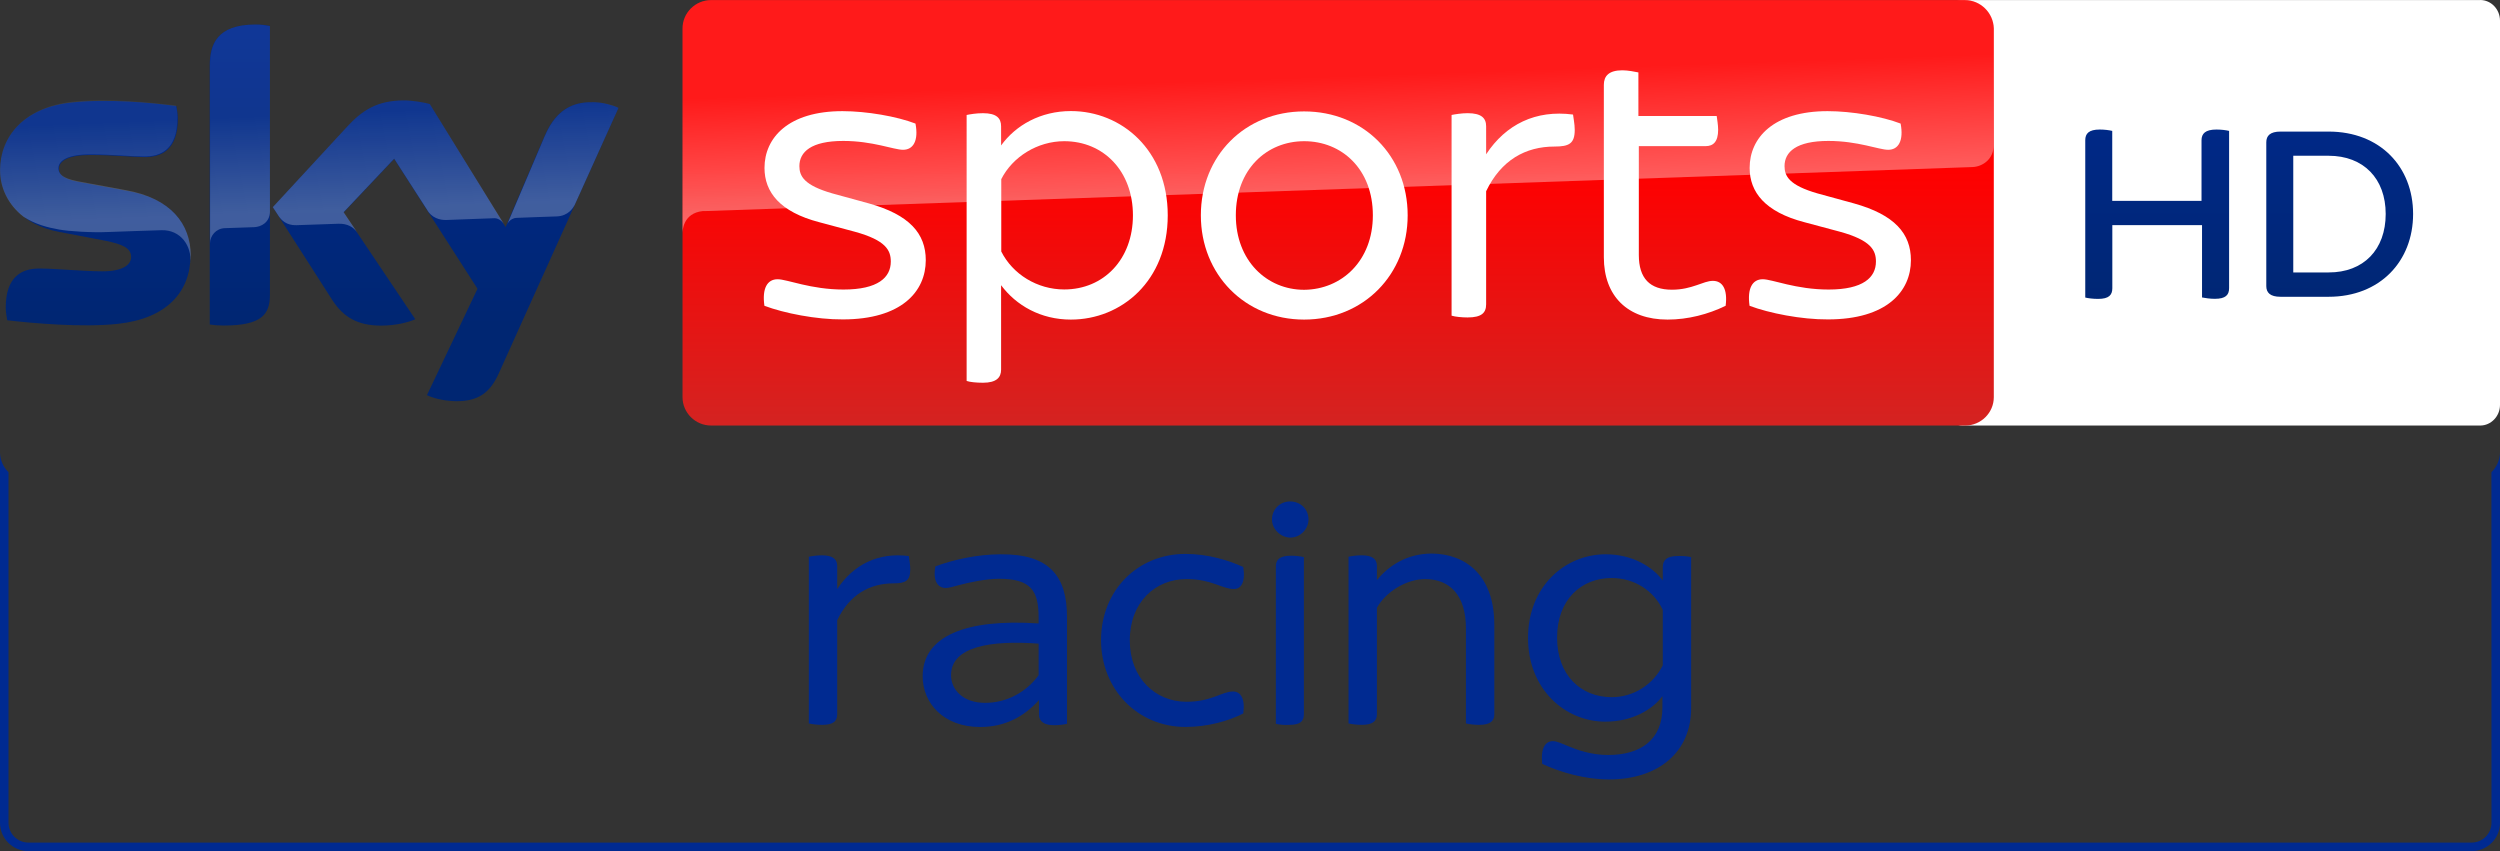 <svg width="2937.4" height="1e3" enable-background="new 0 0 2342.5 500" version="1.1" viewBox="0 0 2937.4 1e3" xml:space="preserve" xmlns="http://www.w3.org/2000/svg"><rect x="0" y="0" width="2937.4" height="1e3" fill="#333333" stroke="none"/><defs><linearGradient id="linearGradient1078" x1="-1151.9" x2="-1151.9" y1="-775.02" y2="-779.87" gradientTransform="matrix(149.68 0 0 -91.158 172382 -71520)" gradientUnits="userSpaceOnUse"><stop stop-color="#002A91" offset="0"/><stop stop-color="#002672" offset=".8"/></linearGradient><linearGradient id="linearGradient1082" x1="-1151.8" x2="-1152" y1="-784.92" y2="-782.98" gradientTransform="matrix(149.68 0 0 -57.766 172382 -45995)" gradientUnits="userSpaceOnUse"><stop stop-color="#fff" offset="0"/><stop stop-color="#fff" stop-opacity=".25" offset="1"/></linearGradient><linearGradient id="linearGradient1086" x1="-1152.6" x2="-1152.6" y1="-773.58" y2="-778.43" gradientTransform="matrix(317.37 0 0 -103 366970 -80578)" gradientUnits="userSpaceOnUse"><stop stop-color="#f00" offset=".4"/><stop stop-color="#D42321" offset="1"/></linearGradient><linearGradient id="linearGradient1090" x1="-1152.3" x2="-1152.8" y1="-785.34" y2="-782.74" gradientTransform="matrix(317.37 0 0 -56.478 366970 -45017)" gradientUnits="userSpaceOnUse"><stop stop-color="#fff" offset="0"/><stop stop-color="#fff" stop-opacity=".25" offset="1"/></linearGradient><linearGradient id="linearGradient1373" x1="-1151.9" x2="-1151.9" y1="-775.02" y2="-779.87" gradientTransform="matrix(149.71 0 0 -91.176 175063 -70634)" gradientUnits="userSpaceOnUse"><stop stop-color="#002A91" offset="0"/><stop stop-color="#002672" offset=".8"/></linearGradient></defs>
<g transform="matrix(19.231 0 0 19.231 947.43 587.5)" fill="#002a91"><path d="m6.348 4.247c0 0.693-0.303 0.845-1.018 0.845-1.452 0-2.687 0.672-3.445 2.253v5.742c0 0.433-0.238 0.65-0.932 0.65-0.303 0-0.628-0.043-0.802-0.087v-10.183c0.173-0.043 0.498-0.087 0.802-0.087 0.693 0 0.932 0.26 0.932 0.65v1.408c0.997-1.495 2.492-2.253 4.377-2.015 0.022 0.195 0.087 0.52 0.087 0.823z"/><path d="m15.925 7.15v6.522c-0.173 0.043-0.477 0.087-0.78 0.087-0.628 0-0.932-0.238-0.932-0.65v-0.888c-0.91 1.018-2.08 1.647-3.597 1.647-2.253 0-3.51-1.473-3.51-3.098 0-2.448 2.622-3.532 7.085-3.228v-0.368c0-1.668-0.498-2.362-2.427-2.362-0.802 0-1.885 0.238-2.448 0.39-0.347 0.087-0.585 0.173-0.802 0.173-0.477 0-0.802-0.433-0.628-1.322 1.04-0.39 2.535-0.737 3.987-0.737 2.968-0.022 4.052 1.322 4.052 3.835zm-1.733 3.553v-1.928c-2.925-0.217-5.352 0.173-5.352 1.928 0 0.888 0.737 1.69 2.08 1.69 1.343 0 2.535-0.672 3.272-1.69z"/><path d="m18.005 8.558c0-3.033 2.232-5.265 5.157-5.265 1.365 0 2.643 0.39 3.532 0.802 0.152 0.953-0.152 1.343-0.563 1.343-0.737 0-1.365-0.607-2.903-0.607-1.907 0-3.467 1.408-3.467 3.748 0 2.297 1.56 3.748 3.467 3.748 1.517 0 2.167-0.628 2.838-0.628 0.455 0 0.758 0.412 0.628 1.343-0.888 0.455-2.167 0.823-3.532 0.823-2.925 0-5.157-2.297-5.157-5.308z"/><path d="m28.448 1.192c0-0.628 0.498-1.105 1.105-1.105 0.628 0 1.127 0.455 1.127 1.105 0 0.563-0.477 1.105-1.127 1.105-0.607-0.022-1.105-0.542-1.105-1.105zm0.238 12.48v-9.62c0-0.412 0.238-0.65 0.932-0.65 0.303 0 0.607 0.043 0.78 0.087v9.598c0 0.433-0.217 0.65-0.91 0.65-0.303 0.022-0.628-0.022-0.802-0.065z"/><path d="m42.033 7.605v5.482c0 0.412-0.238 0.65-0.932 0.65-0.303 0-0.628-0.043-0.802-0.087v-5.807c0-2.037-0.997-3.012-2.492-3.012-1.17 0-2.427 0.802-2.947 1.755v6.5c0 0.412-0.238 0.65-0.932 0.65-0.303 0-0.628-0.043-0.802-0.087v-10.183c0.173-0.043 0.498-0.087 0.802-0.087 0.693 0 0.932 0.26 0.932 0.65v0.867c0.737-0.91 1.863-1.625 3.358-1.625 2.08 0.022 3.813 1.343 3.813 4.333z"/><path d="m54.058 3.488v9.23c0 2.665-1.972 4.355-5.027 4.355-1.43 0-2.968-0.433-4.073-0.953-0.108-0.997 0.217-1.387 0.65-1.387 0.26 0 0.498 0.13 0.932 0.303 0.563 0.238 1.43 0.542 2.448 0.542 2.015 0 3.315-0.953 3.315-2.903v-0.693c-0.585 0.802-1.82 1.56-3.488 1.56-2.448 0-4.723-1.972-4.723-5.113 0-3.163 2.275-5.113 4.745-5.113 1.625 0 2.86 0.758 3.488 1.603v-0.823c0-0.412 0.238-0.672 0.888-0.672 0.325-0.022 0.672 0.022 0.845 0.065zm-1.733 3.228c-0.542-1.17-1.733-1.95-3.12-1.95-1.885 0-3.337 1.343-3.337 3.64s1.452 3.64 3.337 3.64c1.365 0 2.557-0.802 3.12-1.95z"/></g><path d="m2914.1 2e-5c12.9 0 23.3 10.94 23.3 24.276v451.45c0 13.336-10.5 24.276-23.3 24.276h-607.9c-12.9 0-23.3-10.94-23.3-24.276v-451.34c0-13.44 10.5-24.276 23.3-24.276h607.9" fill="#fff" stroke-width="1.021"/><g fill="url(#linearGradient1373)" stroke-width="1"><path d="m2619.1 153.8v184.7c0 8.1-4.1 12.6-16.7 12.6-5.7 0-11-0.8-15.1-1.6v-85h-105.4v74.1c0 8.1-4.1 12.6-16.7 12.6-6.1 0-12.2-0.8-15.1-1.6v-184.8c0-7.8 4.1-12.6 17.1-12.6 5.7 0 11.3 0.8 14.6 1.6v82.2h104.9v-71.2c0-7.8 4.5-12.6 17.5-12.6 6 0 11.6 0.8 14.9 1.6" stop-color="#000000" style="font-variation-settings:normal"/><path d="m2835.3 251.4c0 55.4-38.7 97.3-99.3 97.3h-56.5c-12.2 0-16.7-4.9-16.7-12.6v-168.9c0-7.7 4.5-12.6 16.7-12.6h56.5c60.6 0 99.3 41.5 99.3 96.8m-32.2 0c0-41.5-26-68.4-67.1-68.4h-41.5v137.1h41.5c41.1 0.1 67.1-26.8 67.1-68.7" stop-color="#000000" style="font-variation-settings:normal"/></g><g transform="matrix(1 0 0 1 200.04 450.09)"><g transform="translate(200,450)"><path d="m101.6-435.8c5.9 2.9 18 6.7 33.5 7.1 26.4 0.4 40.6-9.6 51-32.9l140.6-311.7c-5.9-2.9-18.8-6.7-29.3-6.7-18-0.4-42.2 3.3-57.7 40l-45.7 106.7-89.1-144.6c-5.9-1.7-20.1-4.2-30.1-4.2-31.8 0-49.4 11.7-67.3 31.2l-87 94.2 69.9 109.2c13 20 29.7 30 57.3 30 18 0 33-4.2 40.2-7.5l-84.2-125.4 59.4-62.9 97.9 152.5zm-184.5-118c0 22.9-9.2 36.2-54.4 36.2-5.9 0-11.3-0.4-16.3-1.2v-305c0-23.3 7.9-47.5 53.5-47.5 5.9 0 11.7 0.4 17.2 1.7zm-93.3-46.2c0 42.9-28 74.2-85.3 80.4-41.4 4.6-101.6-0.8-130.1-4.2-0.8-4.6-1.7-10.4-1.7-15 0-37.5 20.1-45.8 39.3-45.8 19.7 0 51 3.3 74.5 3.3 25.5 0 33.5-8.8 33.5-16.7 0-10.8-10-15-30.1-19.2l-54.4-10.4c-45.2-8.3-69.4-39.6-69.4-72.5 0-40 28.4-73.8 84.5-79.6 42.2-4.6 94.1 0.4 122.6 4.2 0.8 4.6 1.7 9.6 1.7 14.6 0 37.5-19.7 45.4-38.9 45.4-14.6 0-37.2-2.5-63.6-2.5s-37.2 7.1-37.2 16.2c0 9.6 10.5 13.3 27.2 16.2l51.9 9.6c52.5 8.9 75.5 38.9 75.5 76z" fill="url(#linearGradient1078)"/><path d="m326.6-773.3-51.5 114.2c-1.7 2.9-7.1 12.9-21.3 13.3-3.3 0-46.9 1.7-46.9 1.7-8.4 0.4-11.3 8.3-11.3 8.3l44.4-104.2c15.5-36.7 39.7-40.4 57.7-40 10.1 0 23 3.3 28.9 6.7zm-134.7 136.2-87-140.8c-5.9-1.7-20.1-4.2-30.1-4.2-31.8 0-49.4 11.7-67.3 31.2l-87 94.2 7.1 10.8c2.9 4.2 8.8 10.8 20.5 10.4 4.2 0 46-1.7 49.4-1.7 10.9-0.4 17.6 4.2 21.8 9.6l-15.6-23.2 59.4-62.9 40.2 62.5c7.1 9.6 18 9.6 20.5 9.6 2.1 0 54.4-2.1 56.9-2.1 3.7-0.1 7.9 2 11.2 6.6zm-292-234.1c-45.6 0-53.1 24.2-53.1 47.5v209.2c0-8.3 6.7-17.1 17.2-17.5 7.5-0.4 28.9-0.8 35.1-1.2 7.1-0.4 17.6-5 18-17.9v-218.3c-5.5-1-11.3-1.8-17.2-1.8zm-152.2 194.5-51.9-9.6c-16.7-2.9-27.2-6.7-27.2-16.2 0-8.8 10.9-16.2 37.2-16.2 25.9 0 48.9 2.5 63.6 2.5 19.2 0 38.9-7.9 38.9-45.4 0-5-0.4-9.6-1.7-14.6-28.4-3.3-79.9-8.8-122.6-4.2-55.6 6.6-84 40.4-84 80.4 0 20.4 9.2 40.4 27.6 54.6 13.8 8.8 27.6 12.5 41.8 15 11.7 2.1 38.1 3.8 58.1 2.9 6.3-0.4 51.9-1.7 61.9-2.1 23-0.8 36 18.7 34.3 38.7v-1.2c0.4-2.5 0.4-5 0.4-7.9-0.3-37.1-23.3-67.1-76.4-76.7z" enable-background="new    " fill="url(#linearGradient1082)" opacity=".25"/><path d="m1908.6-900h-1473.2c-18.4 0-33.5 15-33.5 33.3v433.3c0 18.3 15.1 33.3 33.5 33.3h1473.7c18.4 0 33.5-15 33.5-33.3v-433.3c-0.5-18.3-15.6-33.3-34-33.3z" fill="url(#linearGradient1086)"/><path d="m425.7-652.1h3.3c99.1-3.3 1488.3-51.7 1488.3-51.7 12.5-0.4 25.1-9.6 25.1-25.4v-137.5c0-18.3-15.1-33.3-33.5-33.3h-1473.5c-18.4 0-33.5 15-33.5 33.3v240.8c0-2.9 0.4-23.7 23.8-26.2z" enable-background="new    " fill="url(#linearGradient1090)" opacity=".4"/><g transform="translate(184.41 16.308)" fill="#fff"><path d="m313.7-557.1c-2.9-20.4 3.3-31.2 15.5-31.2 11.3 0 38.9 12.1 77.4 12.1 40.6 0 55.6-14.2 55.6-32.9 0-13.3-5.9-25-42.2-35l-41.8-11.2c-46.4-12.1-64.4-35.4-64.4-63.8 0-35.4 28-66.7 91.6-66.7 28.4 0 64 6.2 85.8 14.6 3.8 20-2.5 30.8-14.6 30.8-10.9 0-35.6-10.4-70.3-10.4-37.6 0-51.5 12.9-51.5 29.6 0 11.7 5.4 22.5 38.9 32.1l42.7 11.7c47.7 13.3 66.9 35.4 66.9 66.7 0 36.7-28.4 69.6-97.5 69.6-31 0.2-69.1-7.3-92.1-16z"/><path d="m787.6-663.4c0 77.1-54.4 122.5-113.8 122.5-35.6 0-64.4-16.7-82-40.4v99.2c0 9.2-5.4 15.4-21.3 15.4-7.9 0-15.5-0.8-19.2-2.1v-312.5c3.8-0.8 11.3-2.1 19.2-2.1 15.9 0 21.3 5.8 21.3 15.4v22.5c17.2-23.8 46.4-40.4 82-40.4 59.5 0 113.8 45.8 113.8 122.5zm-40.9 0c0-51.7-34.3-87.1-80.7-87.1-31.4 0-60.7 18.3-74 44.6v85c13.4 26.7 42.2 44.6 74 44.6 46.3 0 80.7-35.4 80.7-87.1z"/><path d="m826.5-663.4c0-70 51.9-122.1 121.3-122.1 69.9 0 121.7 52.1 121.7 122.1 0 69.6-51.9 122.5-121.7 122.5-69.4 0-121.3-52.9-121.3-122.5zm202.1 0c0-54.2-36.4-87.1-80.7-87.1-43.9 0-80.3 32.9-80.3 87.1 0 53.3 36.4 87.5 80.3 87.5 44.3-0.4 80.7-34.2 80.7-87.5z"/><path d="m1265.8-763.8c0 16.2-6.7 19.6-23.8 19.6-33.9 0-62.7 15.8-80.3 52.5v132.9c0 10-5.4 15.4-21.8 15.4-6.7 0-14.6-0.8-18.8-2.1v-235.8c3.8-0.8 11.7-2.1 18.8-2.1 16.3 0 21.8 5.8 21.8 15.4v32.9c23-35 58.1-52.5 102.1-46.7 0.3 3.4 2 10.9 2 18z"/><path d="m1443.1-557.1c-20.5 10-44.3 16.2-68.2 16.2-46.9 0-74.9-27.5-74.9-73.3v-202.5c0-10.4 5.9-17.1 21.8-17.1 6.7 0 14.6 1.7 18.8 2.5v51.2h92c0.4 3.3 1.7 10.4 1.7 16.2 0 14.2-5.9 19.2-14.6 19.2h-78.6v127.9c0 27.5 13 40.8 38.9 40.8 23.8 0 36.8-10.4 48.1-10.4s17.5 9.7 15 29.3z"/><path d="m1471.2-557.1c-2.9-20.4 3.3-31.2 15.5-31.2 11.3 0 38.9 12.1 77.4 12.1 40.6 0 55.6-14.2 55.6-32.9 0-13.3-5.9-25-42.2-35l-41.8-11.2c-46.4-12.1-64.4-35.4-64.4-63.8 0-35.4 28-66.7 91.6-66.7 28.4 0 64 6.2 85.8 14.6 3.8 20-2.5 30.8-14.6 30.8-10.9 0-35.6-10.4-70.3-10.4-37.6 0-51.5 12.9-51.5 29.6 0 11.7 5.4 22.5 38.9 32.1l42.7 11.7c47.7 13.3 66.9 35.4 66.9 66.7 0 36.7-28.4 69.6-97.5 69.6-31.1 0.2-69.1-7.3-92.1-16z"/></g></g></g><path d="m2937.4 531.08c-0.05 8.96-3.68 17.528-10.08 23.798l0.088 411.81c-0.012 12.866-10.439 23.294-23.306 23.306h-2870.8c-12.852-0.048-23.258-10.454-23.306-23.306v-411.8c-6.14-6.027-9.722-14.188-10-22.788v434.59c-7e-3 18.398 14.908 33.314 33.306 33.308h2870.7c18.447 0.086 33.438-14.861 33.407-33.308z" fill="#002a91" stroke-width="2.667"/></svg>
